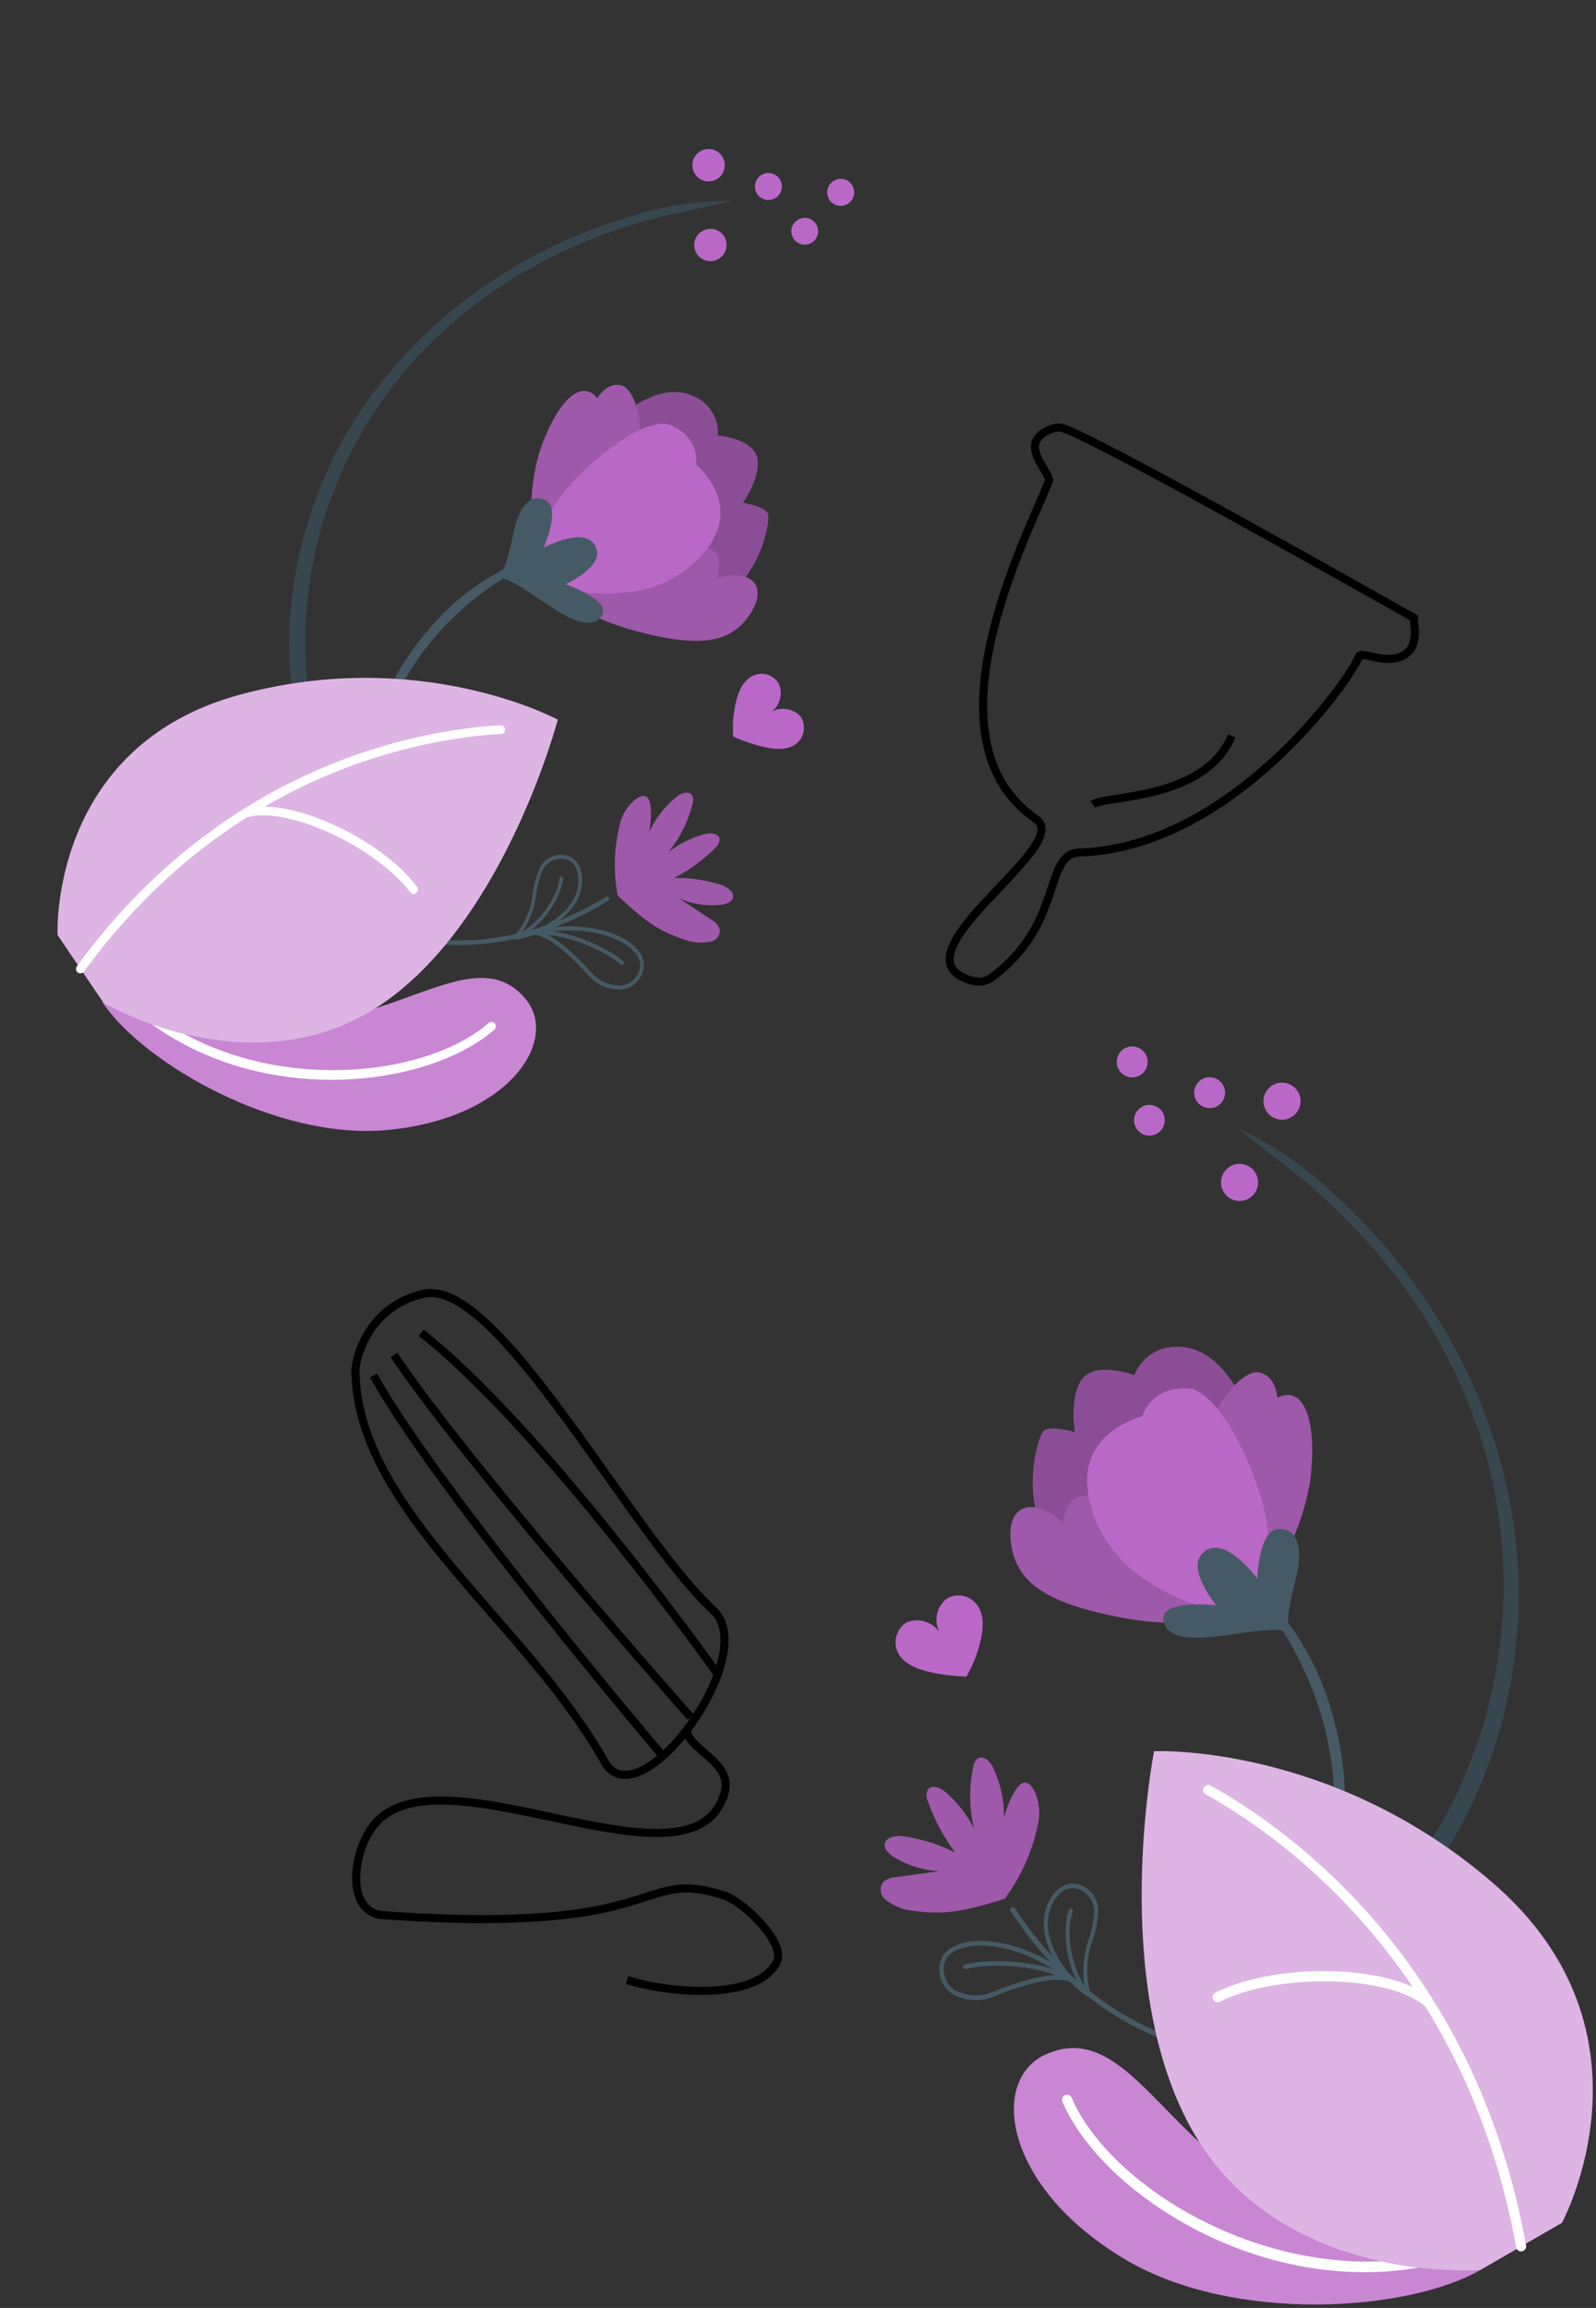 <svg width="395" height="571" viewBox="0 0 395 571" fill="none" xmlns="http://www.w3.org/2000/svg">
<rect x="0" y="0" width="395" height="571" fill="#333333" stroke="none"/>
<path d="M313.663 269.634C313.109 270.351 312.779 271.216 312.716 272.121C312.653 273.025 312.859 273.928 313.309 274.715C313.759 275.502 314.432 276.139 315.243 276.544C316.054 276.949 316.967 277.105 317.866 276.991C318.766 276.878 319.611 276.501 320.296 275.907C320.982 275.313 321.476 274.53 321.716 273.656C321.956 272.782 321.932 271.856 321.647 270.996C321.361 270.135 320.827 269.378 320.112 268.821C319.637 268.447 319.092 268.17 318.51 268.008C317.927 267.846 317.318 267.802 316.718 267.878C316.117 267.953 315.538 268.147 315.014 268.449C314.49 268.75 314.031 269.153 313.663 269.634Z" fill="#BA68C8"/>
<path d="M303.152 289.74C302.597 290.457 302.268 291.323 302.204 292.227C302.141 293.131 302.348 294.034 302.797 294.821C303.247 295.608 303.92 296.245 304.731 296.65C305.542 297.055 306.455 297.211 307.354 297.097C308.254 296.984 309.1 296.607 309.785 296.013C310.47 295.419 310.964 294.636 311.204 293.762C311.444 292.888 311.42 291.962 311.135 291.101C310.849 290.241 310.315 289.484 309.6 288.927C309.125 288.553 308.581 288.276 307.998 288.114C307.415 287.952 306.806 287.908 306.206 287.984C305.606 288.059 305.027 288.253 304.502 288.555C303.978 288.856 303.519 289.259 303.152 289.74Z" fill="#BA68C8"/>
<path d="M296.392 267.93C295.912 268.525 295.621 269.25 295.557 270.011C295.492 270.773 295.657 271.537 296.031 272.204C296.404 272.871 296.969 273.41 297.652 273.754C298.335 274.097 299.106 274.227 299.864 274.129C300.622 274.03 301.333 273.707 301.905 273.201C302.478 272.694 302.886 272.028 303.077 271.288C303.267 270.547 303.232 269.767 302.975 269.047C302.718 268.327 302.251 267.701 301.635 267.248C300.841 266.666 299.853 266.411 298.877 266.538C297.9 266.665 297.01 267.164 296.392 267.93Z" fill="#BA68C8"/>
<path d="M281.499 274.798C281.028 275.39 280.744 276.11 280.684 276.864C280.624 277.619 280.791 278.375 281.163 279.034C281.535 279.693 282.095 280.226 282.772 280.565C283.449 280.904 284.212 281.032 284.963 280.935C285.714 280.837 286.418 280.518 286.986 280.017C287.554 279.517 287.96 278.858 288.151 278.125C288.342 277.393 288.31 276.62 288.059 275.906C287.808 275.191 287.35 274.568 286.742 274.116C285.953 273.521 284.962 273.259 283.982 273.386C283.001 273.513 282.11 274.02 281.499 274.798Z" fill="#BA68C8"/>
<path d="M277.228 260.328C276.748 260.923 276.457 261.648 276.392 262.409C276.328 263.171 276.493 263.935 276.867 264.602C277.24 265.269 277.805 265.808 278.488 266.152C279.171 266.495 279.941 266.625 280.7 266.527C281.458 266.428 282.169 266.105 282.741 265.599C283.314 265.092 283.722 264.426 283.913 263.686C284.103 262.945 284.068 262.165 283.811 261.445C283.554 260.725 283.087 260.099 282.471 259.646C281.679 259.057 280.69 258.799 279.711 258.926C278.733 259.053 277.843 259.556 277.228 260.328Z" fill="#BA68C8"/>
<path d="M374.98 409.065C379.122 375.433 368.584 342.036 348.294 315.193C342.842 307.962 336.696 301.28 329.944 295.245C323.242 288.804 315.54 283.493 307.138 279.516C307.138 279.516 306.981 279.516 307.138 279.674C313.194 284.916 319.8 289.32 325.75 294.642C331.653 299.868 337.148 305.538 342.186 311.602C352.532 324.035 360.526 338.247 365.779 353.544C371.104 369.3 373.113 385.988 371.679 402.558C370.244 419.128 365.397 435.222 357.443 449.828C352.878 457.977 347.244 465.479 340.692 472.136C333.956 478.634 326.33 484.142 318.043 488.493C316.497 489.385 317.598 492.216 319.328 491.875C327.9 490.119 335.449 484.168 341.636 478.218C348.019 472.036 353.603 465.079 358.255 457.509C367.256 442.755 372.961 426.23 374.98 409.065Z" fill="#37474F"/>
<path d="M366.38 561.604C348.424 571.958 305.223 574.894 278.459 558.983C248.287 541.052 244.8 514.419 258.93 508.232C279.009 499.32 288.813 531.825 317.229 543.726C351.019 557.908 366.38 550.358 366.38 550.358V561.604Z" fill="#BA68C8"/>
<path opacity="0.2" d="M366.38 561.604C348.424 571.958 305.223 574.894 278.459 558.983C248.287 541.052 244.8 514.419 258.93 508.232C279.009 499.32 288.813 531.825 317.229 543.726C351.019 557.908 366.38 550.358 366.38 550.358V561.604Z" fill="white"/>
<path d="M337.672 562.154C302.834 562.154 271.456 539.872 262.936 519.976C262.812 519.669 262.81 519.327 262.932 519.019C263.054 518.711 263.291 518.462 263.592 518.325C263.741 518.26 263.902 518.226 264.065 518.224C264.228 518.222 264.39 518.252 264.541 518.313C264.692 518.374 264.83 518.464 264.946 518.579C265.062 518.693 265.154 518.83 265.217 518.98C275.388 542.73 319.768 568.786 360.242 556.282C360.559 556.183 360.901 556.213 361.196 556.365C361.49 556.517 361.713 556.78 361.815 557.095C361.906 557.415 361.869 557.757 361.713 558.051C361.556 558.344 361.292 558.565 360.976 558.668C353.427 560.994 345.571 562.169 337.672 562.154Z" fill="white"/>
<path d="M329.833 505.558C329.867 505.718 329.839 505.884 329.757 506.025C329.675 506.165 329.543 506.27 329.387 506.319C300.211 515.127 269.095 501.993 250.143 472.87C250.051 472.722 250.018 472.545 250.052 472.375C250.086 472.204 250.184 472.053 250.326 471.952C250.477 471.863 250.656 471.834 250.827 471.873C250.998 471.912 251.147 472.016 251.244 472.162C269.882 500.788 300.395 513.685 328.994 505.06C329.164 505.011 329.347 505.03 329.504 505.113C329.661 505.196 329.779 505.337 329.833 505.506V505.558Z" fill="#455A64"/>
<path d="M271.769 471.585C271.795 471.934 271.795 472.285 271.769 472.634C271.701 475.059 271.277 477.462 270.511 479.764C268.884 484.123 268.673 488.883 269.908 493.369C269.934 493.473 269.93 493.581 269.898 493.683C269.865 493.785 269.805 493.876 269.724 493.946C269.635 494.004 269.53 494.036 269.423 494.036C269.316 494.036 269.211 494.004 269.121 493.946C263.643 490.459 255.648 479.895 259.186 471.323C261.441 465.871 264.98 465.897 266.421 466.08C267.756 466.368 268.977 467.044 269.928 468.024C270.88 469.003 271.52 470.242 271.769 471.585ZM268.387 491.586C267.787 487.524 268.183 483.377 269.541 479.502C270.279 477.292 270.694 474.988 270.773 472.66C270.725 471.382 270.257 470.155 269.442 469.17C268.627 468.184 267.51 467.495 266.264 467.208C263.774 466.762 261.546 468.413 260.156 471.743C256.932 479.607 264.036 488.677 268.545 492.242L268.387 491.586Z" fill="#455A64"/>
<path d="M270.012 493.421C270.048 493.49 270.067 493.566 270.067 493.644C270.067 493.722 270.048 493.798 270.012 493.867C269.914 493.963 269.782 494.017 269.645 494.017C269.507 494.017 269.376 493.963 269.278 493.867C264.743 489.751 262.331 479.004 264.533 472.555C264.575 472.423 264.668 472.313 264.79 472.25C264.913 472.186 265.056 472.173 265.188 472.214C265.322 472.262 265.432 472.359 265.496 472.486C265.559 472.614 265.571 472.76 265.529 472.896C263.248 479.554 266.079 489.568 269.985 493.08C270.025 493.189 270.034 493.307 270.012 493.421Z" fill="#455A64"/>
<path d="M266.16 489.909C266.21 490.062 266.21 490.227 266.16 490.381C266.064 490.496 265.93 490.575 265.782 490.604C265.634 490.632 265.481 490.609 265.348 490.538C262.045 488.441 252.241 491.324 246.474 493.762C244.778 494.53 242.927 494.895 241.067 494.827C239.206 494.758 237.387 494.259 235.752 493.369C234.729 492.697 233.892 491.778 233.319 490.697C232.746 489.615 232.456 488.406 232.476 487.182C232.465 485.969 232.815 484.78 233.483 483.767C234.151 482.754 235.105 481.963 236.224 481.494C242.175 478.558 254.574 480.393 266.029 489.568C266.112 489.662 266.159 489.783 266.16 489.909ZM233.734 488.519C233.869 489.312 234.173 490.066 234.625 490.731C235.078 491.396 235.668 491.956 236.355 492.373C237.825 493.167 239.459 493.61 241.128 493.664C242.798 493.719 244.457 493.384 245.976 492.687C246.5 492.478 256.645 488.205 262.857 488.65C252.555 481.363 241.886 479.974 236.644 482.543C235.728 482.917 234.945 483.556 234.394 484.378C233.843 485.2 233.549 486.167 233.55 487.156C233.556 487.616 233.618 488.074 233.734 488.519Z" fill="#455A64"/>
<path d="M266.161 489.909C266.211 490.044 266.211 490.193 266.161 490.328C266.079 490.462 265.949 490.558 265.797 490.598C265.645 490.637 265.484 490.615 265.348 490.538C256.278 485.295 242.752 486.003 239.134 487.156C238.985 487.207 238.821 487.197 238.679 487.128C238.537 487.059 238.427 486.938 238.374 486.789C238.35 486.715 238.341 486.637 238.348 486.56C238.355 486.482 238.377 486.407 238.414 486.338C238.451 486.27 238.501 486.209 238.562 486.161C238.622 486.112 238.692 486.076 238.767 486.055C242.516 484.849 256.54 484.089 265.925 489.515C266.048 489.614 266.132 489.753 266.161 489.909Z" fill="#455A64"/>
<path d="M256.96 450.955C255.62 457.755 252.791 464.173 248.676 469.75C237.929 473.132 233.236 473.892 224.691 472.555C222.638 472.117 220.712 471.221 219.055 469.934C218.465 469.417 218.086 468.701 217.989 467.923C217.893 467.145 218.085 466.359 218.53 465.713C219.43 464.897 220.593 464.432 221.807 464.403L232.528 462.935C228.516 462.747 224.618 461.538 221.204 459.422C219.946 458.636 218.583 457.351 219.028 455.936C219.474 454.52 221.807 454.048 223.537 454.31C228.029 454.939 232.386 456.303 236.434 458.347C233.518 454.482 231.227 450.183 229.645 445.607C229.426 445.168 229.312 444.683 229.312 444.192C229.312 443.701 229.426 443.216 229.645 442.776C230.641 441.413 232.817 442.331 234.075 443.432C236.993 445.961 239.381 449.044 241.1 452.502C239.865 447.455 239.793 442.193 240.891 437.114C240.931 436.711 241.052 436.321 241.245 435.965C241.439 435.609 241.702 435.296 242.018 435.043C243.381 434.204 245.006 435.725 245.714 437.167C247.565 441.037 248.515 445.276 248.493 449.566C249.201 446.944 251.507 440.836 253.736 441.02C255.964 441.203 257.904 446.551 256.96 450.955Z" fill="#BA68C8"/>
<path opacity="0.15" d="M256.96 450.955C255.62 457.755 252.791 464.173 248.676 469.75C237.929 473.132 233.236 473.892 224.691 472.555C222.638 472.117 220.712 471.221 219.055 469.934C218.465 469.417 218.086 468.701 217.989 467.923C217.893 467.145 218.085 466.359 218.53 465.713C219.43 464.897 220.593 464.432 221.807 464.403L232.528 462.935C228.516 462.747 224.618 461.538 221.204 459.422C219.946 458.636 218.583 457.351 219.028 455.936C219.474 454.52 221.807 454.048 223.537 454.31C228.029 454.939 232.386 456.303 236.434 458.347C233.518 454.482 231.227 450.183 229.645 445.607C229.426 445.168 229.312 444.683 229.312 444.192C229.312 443.701 229.426 443.216 229.645 442.776C230.641 441.413 232.817 442.331 234.075 443.432C236.993 445.961 239.381 449.044 241.1 452.502C239.865 447.455 239.793 442.193 240.891 437.114C240.931 436.711 241.052 436.321 241.245 435.965C241.439 435.609 241.702 435.296 242.018 435.043C243.381 434.204 245.006 435.725 245.714 437.167C247.565 441.037 248.515 445.276 248.493 449.566C249.201 446.944 251.507 440.836 253.736 441.02C255.964 441.203 257.904 446.551 256.96 450.955Z" fill="black"/>
<path d="M295.576 383.848C306.662 389.578 315.619 398.71 321.135 409.904C325.716 418.681 328.648 428.223 329.785 438.058C329.991 439.912 330.078 441.777 330.047 443.641C329.917 444.782 329.917 445.934 330.047 447.075C330.047 447.547 331.017 448.019 331.411 447.547C333.246 445.267 332.774 441.308 332.538 438.582C332.099 433.905 331.222 429.28 329.916 424.767C327.115 413.833 321.576 403.793 313.821 395.591C308.614 390.421 302.512 386.238 295.812 383.245C295.524 383.245 295.55 383.69 295.812 383.795L295.576 383.848Z" fill="#455A64"/>
<path d="M312.248 397.453C316.304 385.998 316.689 373.564 313.349 361.88C307.871 341.774 300.059 333.202 291.566 333.202C289.249 333.105 286.959 333.732 285.014 334.996C283.069 336.259 281.566 338.097 280.713 340.254C280.713 340.254 271.748 336.82 268.131 340.831C264.513 344.841 266.007 354.331 266.007 354.331C266.007 354.331 260.764 352.784 258.667 353.754C256.57 354.724 252.271 372.287 260.162 381.541C268.052 390.794 294.344 404.163 312.248 397.453Z" fill="#BA68C8"/>
<path opacity="0.25" d="M312.248 397.453C316.304 385.998 316.689 373.564 313.349 361.88C307.871 341.774 300.059 333.202 291.566 333.202C289.249 333.105 286.959 333.732 285.014 334.996C283.069 336.259 281.566 338.097 280.713 340.254C280.713 340.254 271.748 336.82 268.131 340.831C264.513 344.841 266.007 354.331 266.007 354.331C266.007 354.331 260.764 352.784 258.667 353.754C256.57 354.724 252.271 372.287 260.162 381.541C268.052 390.794 294.344 404.163 312.248 397.453Z" fill="black"/>
<path d="M309.678 398.999C298.958 401.944 287.692 402.303 276.806 400.048C257.958 396.378 251.404 390.978 250.199 381.698C248.993 372.418 255.441 369.928 263.096 376.717C263.096 376.717 263.646 371.684 266.661 370.478C268.215 369.996 269.861 369.883 271.467 370.147C273.073 370.41 274.596 371.045 275.914 371.999C277.199 373.31 290.227 395.644 309.678 398.999Z" fill="#BA68C8"/>
<path opacity="0.15" d="M309.678 398.999C298.958 401.944 287.692 402.303 276.806 400.048C257.958 396.378 251.404 390.978 250.199 381.698C248.993 372.418 255.441 369.928 263.096 376.717C263.096 376.717 263.646 371.684 266.661 370.478C268.215 369.996 269.861 369.883 271.467 370.147C273.073 370.41 274.596 371.045 275.914 371.999C277.199 373.31 290.227 395.644 309.678 398.999Z" fill="black"/>
<path d="M314.42 390.873C319.435 383.49 322.797 375.112 324.277 366.311C325.928 353.204 323.464 342.299 316.124 345.785C316.124 345.785 315.914 340.411 311.615 339.546C307.316 338.681 298.115 349.272 298.508 360.255C298.902 371.239 314.42 390.873 314.42 390.873Z" fill="#BA68C8"/>
<path opacity="0.15" d="M314.42 390.873C319.435 383.49 322.797 375.112 324.277 366.311C325.928 353.204 323.464 342.299 316.124 345.785C316.124 345.785 315.914 340.411 311.615 339.546C307.316 338.681 298.115 349.272 298.508 360.255C298.902 371.239 314.42 390.873 314.42 390.873Z" fill="black"/>
<path d="M309.675 398.999C299.347 400.1 285.689 393.442 279.162 387.517C271.298 380.335 266.868 368.276 270.171 360.439C273.474 352.601 282.727 350.399 282.727 350.399C282.727 350.399 284.51 343.19 293.894 343.478C300.343 343.662 308.364 358.001 312.087 370.531C315.809 383.061 313.712 393.756 309.675 398.999Z" fill="#BA68C8"/>
<path d="M319.301 403.77C316.234 402.853 312.878 403.194 304.516 404.426C296.154 405.658 288.657 405.972 287.923 400.782C287.189 395.592 301.03 397.164 301.03 397.164C301.03 397.164 293.585 388.252 297.596 384.293C302.838 379.051 311.174 390.585 311.174 390.585C311.174 390.585 311.489 378.474 316.417 378.264C321.345 378.054 322.394 383.507 320.874 389.798C319.353 396.09 318.042 400.913 319.301 403.77Z" fill="#455A64"/>
<path d="M366.376 561.604L386.561 549.939C386.561 549.939 412.198 502.754 369.522 465.897C329.441 431.242 285.637 433.261 285.637 433.261C285.637 433.261 274.444 489.935 294.812 526.582C316.36 565.615 366.376 561.604 366.376 561.604Z" fill="#BA68C8"/>
<path opacity="0.5" d="M366.376 561.604L386.561 549.939C386.561 549.939 412.198 502.754 369.522 465.897C329.441 431.242 285.637 433.261 285.637 433.261C285.637 433.261 274.444 489.935 294.812 526.582C316.36 565.615 366.376 561.604 366.376 561.604Z" fill="white"/>
<path d="M376.471 557.017C376.179 557.016 375.896 556.913 375.671 556.727C375.446 556.54 375.293 556.281 375.239 555.994C362.682 486.449 317.306 454.442 298.38 443.904C298.236 443.827 298.109 443.722 298.007 443.595C297.905 443.469 297.829 443.322 297.785 443.166C297.741 443.009 297.729 442.845 297.75 442.683C297.771 442.522 297.825 442.366 297.908 442.226C298.068 441.941 298.333 441.73 298.646 441.637C298.959 441.545 299.296 441.577 299.585 441.728C318.826 452.449 364.963 484.955 377.703 555.549C377.749 555.874 377.669 556.205 377.479 556.473C377.289 556.741 377.003 556.926 376.68 556.99L376.471 557.017Z" fill="white"/>
<path d="M353.717 496.829C353.408 496.834 353.108 496.721 352.878 496.515C344.123 488.651 316.493 487.969 301.892 495.23C301.748 495.306 301.59 495.352 301.428 495.365C301.266 495.379 301.103 495.359 300.949 495.307C300.795 495.256 300.652 495.174 300.531 495.066C300.409 494.958 300.31 494.827 300.241 494.68C300.094 494.384 300.069 494.042 300.172 493.728C300.275 493.414 300.497 493.154 300.791 493.002C316.519 485.138 345.04 486.134 354.529 494.654C354.758 494.889 354.887 495.204 354.887 495.532C354.887 495.86 354.758 496.175 354.529 496.41C354.43 496.532 354.306 496.632 354.166 496.704C354.027 496.776 353.874 496.819 353.717 496.829Z" fill="white"/>
<path d="M242.176 397.61C241.46 396.369 240.312 395.436 238.952 394.988C238.175 394.742 237.355 394.664 236.546 394.759C235.737 394.853 234.958 395.119 234.259 395.539C233.083 396.489 232.261 397.808 231.928 399.283C231.595 400.758 231.77 402.302 232.424 403.665C231.527 402.445 230.249 401.558 228.791 401.145C227.334 400.732 225.781 400.816 224.377 401.385C223.698 401.812 223.114 402.374 222.663 403.037C222.212 403.701 221.903 404.45 221.755 405.238C221.48 406.633 221.732 408.081 222.463 409.301C224.796 413.233 231.717 413.993 233.945 414.36C235.682 414.608 237.433 414.757 239.187 414.806C240.072 413.238 240.843 411.609 241.494 409.93C242.176 407.755 244.561 401.542 242.176 397.61Z" fill="#BA68C8"/>
<path d="M179.284 40.042C179.448 40.817 179.378 41.623 179.084 42.359C178.79 43.094 178.284 43.727 177.632 44.176C176.979 44.625 176.208 44.87 175.416 44.882C174.625 44.893 173.847 44.669 173.183 44.239C172.519 43.808 171.997 43.191 171.684 42.463C171.371 41.736 171.28 40.932 171.423 40.153C171.567 39.374 171.937 38.654 172.489 38.086C173.04 37.517 173.748 37.124 174.522 36.956C175.038 36.842 175.571 36.831 176.091 36.924C176.611 37.018 177.107 37.214 177.55 37.501C177.993 37.788 178.375 38.161 178.672 38.597C178.97 39.033 179.178 39.524 179.284 40.042Z" fill="#BA68C8"/>
<path d="M179.735 59.794C179.899 60.569 179.829 61.375 179.535 62.111C179.241 62.846 178.736 63.479 178.083 63.928C177.43 64.377 176.659 64.622 175.867 64.634C175.076 64.645 174.299 64.421 173.634 63.991C172.97 63.56 172.448 62.943 172.135 62.215C171.822 61.488 171.731 60.684 171.875 59.905C172.018 59.126 172.389 58.407 172.94 57.837C173.491 57.269 174.199 56.876 174.973 56.708C175.489 56.594 176.022 56.583 176.542 56.676C177.062 56.77 177.558 56.966 178.001 57.253C178.444 57.54 178.826 57.913 179.123 58.349C179.421 58.785 179.629 59.276 179.735 59.794Z" fill="#BA68C8"/>
<path d="M193.428 45.38C193.58 46.03 193.533 46.711 193.294 47.335C193.055 47.959 192.635 48.497 192.088 48.881C191.541 49.264 190.892 49.475 190.224 49.486C189.556 49.497 188.901 49.307 188.342 48.942C187.784 48.577 187.347 48.053 187.089 47.437C186.832 46.821 186.764 46.142 186.895 45.487C187.027 44.832 187.351 44.232 187.827 43.762C188.303 43.293 188.908 42.977 189.564 42.855C190.41 42.697 191.283 42.872 192.003 43.342C192.723 43.812 193.233 44.542 193.428 45.38Z" fill="#BA68C8"/>
<path d="M202.404 56.484C202.55 57.129 202.5 57.803 202.26 58.42C202.021 59.037 201.602 59.568 201.059 59.946C200.516 60.324 199.873 60.531 199.212 60.541C198.55 60.55 197.902 60.362 197.348 60.001C196.795 59.639 196.363 59.121 196.106 58.511C195.85 57.902 195.781 57.23 195.909 56.58C196.037 55.931 196.356 55.335 196.825 54.868C197.294 54.401 197.891 54.085 198.54 53.959C199.387 53.79 200.266 53.959 200.989 54.431C201.711 54.904 202.22 55.641 202.404 56.484Z" fill="#BA68C8"/>
<path d="M211.319 46.834C211.47 47.484 211.424 48.166 211.185 48.789C210.946 49.413 210.526 49.952 209.979 50.335C209.431 50.718 208.782 50.929 208.115 50.94C207.447 50.951 206.792 50.762 206.233 50.397C205.674 50.031 205.238 49.507 204.98 48.892C204.722 48.276 204.655 47.597 204.786 46.942C204.918 46.287 205.242 45.686 205.718 45.217C206.194 44.748 206.799 44.431 207.455 44.309C208.301 44.146 209.178 44.318 209.899 44.789C210.62 45.26 211.129 45.994 211.319 46.834Z" fill="#BA68C8"/>
<path d="M77.35 125.668C86.918 97.752 108.021 75.55 134.343 62.157C141.423 58.544 148.842 55.623 156.495 53.436C164.263 50.914 172.391 49.653 180.564 49.702C180.564 49.702 180.688 49.761 180.504 49.825C173.706 51.652 166.792 52.615 160.047 54.544C153.376 56.416 146.858 58.789 140.552 61.644C127.61 67.489 115.85 75.616 105.846 85.625C95.61 95.966 87.644 108.287 82.45 121.812C77.256 135.338 74.946 149.776 75.665 164.218C76.167 172.324 77.762 180.326 80.407 188.01C83.259 195.64 87.194 202.829 92.094 209.361C92.978 210.642 91.025 212.446 89.785 211.527C83.668 206.922 79.963 199.414 77.337 192.421C74.643 185.172 72.88 177.617 72.087 169.931C70.596 154.979 72.391 139.88 77.35 125.668Z" fill="#37474F"/>
<path d="M25.476 248.129C35.621 263.142 68.374 281.936 95.4 279.603C125.864 276.978 138.712 257.312 129.984 247.045C117.627 232.359 97.596 254.244 70.799 252.786C38.922 251.076 29.746 239.264 29.746 239.264L25.476 248.129Z" fill="#BA68C8"/>
<path opacity="0.2" d="M25.476 248.129C35.621 263.142 68.374 281.936 95.4 279.603C125.864 276.978 138.712 257.312 129.984 247.045C117.627 232.359 97.596 254.244 70.799 252.786C38.922 251.076 29.746 239.264 29.746 239.264L25.476 248.129Z" fill="white"/>
<path d="M47.79 259.497C75.086 272.8 108.126 267.194 122.351 254.742C122.565 254.548 122.696 254.278 122.717 253.988C122.738 253.699 122.648 253.412 122.464 253.188C122.371 253.08 122.258 252.992 122.131 252.928C122.004 252.864 121.866 252.826 121.725 252.817C121.583 252.807 121.441 252.826 121.307 252.872C121.172 252.918 121.048 252.99 120.942 253.085C103.961 267.947 59.301 271.568 32.335 246.244C32.124 246.045 31.845 245.938 31.556 245.945C31.268 245.953 30.994 246.075 30.794 246.285C30.601 246.503 30.5 246.787 30.511 247.078C30.523 247.369 30.645 247.645 30.854 247.847C35.886 252.565 41.596 256.493 47.79 259.497Z" fill="white"/>
<path d="M75.646 218.397C75.559 218.511 75.517 218.652 75.529 218.795C75.54 218.937 75.604 219.071 75.707 219.168C95.247 237.247 124.615 238.705 150.502 222.882C150.63 222.8 150.722 222.672 150.76 222.524C150.798 222.376 150.778 222.22 150.705 222.086C150.621 221.958 150.491 221.867 150.342 221.833C150.194 221.799 150.038 221.824 149.906 221.903C124.455 237.452 95.649 236.036 76.492 218.323C76.377 218.219 76.227 218.164 76.072 218.17C75.918 218.176 75.772 218.243 75.665 218.356L75.646 218.397Z" fill="#455A64"/>
<path d="M134.008 213.935C133.854 214.199 133.721 214.474 133.608 214.758C132.737 216.687 132.156 218.732 131.883 220.828C131.506 224.862 129.858 228.677 127.173 231.731C127.113 231.803 127.074 231.889 127.061 231.981C127.047 232.073 127.06 232.167 127.098 232.253C127.146 232.333 127.217 232.397 127.301 232.437C127.386 232.477 127.481 232.493 127.574 232.48C133.23 231.813 143.573 226.542 144.046 218.48C144.344 213.35 141.539 212.035 140.331 211.634C139.166 211.356 137.945 211.426 136.82 211.835C135.695 212.245 134.716 212.975 134.008 213.935ZM129.053 230.906C131.076 227.945 132.344 224.542 132.75 220.988C133.009 218.976 133.56 217.011 134.385 215.155C134.91 214.17 135.747 213.384 136.767 212.918C137.786 212.453 138.931 212.333 140.025 212.578C142.162 213.169 143.292 215.306 143.12 218.443C142.668 225.831 133.599 230.266 128.679 231.361L129.053 230.906Z" fill="#455A64"/>
<path d="M127.057 231.697C127.002 231.737 126.957 231.79 126.928 231.851C126.898 231.912 126.884 231.979 126.887 232.046C126.928 232.159 127.012 232.25 127.12 232.302C127.229 232.353 127.354 232.361 127.468 232.323C132.636 230.804 138.655 223.291 139.374 217.41C139.391 217.291 139.36 217.17 139.287 217.074C139.214 216.978 139.105 216.914 138.985 216.897C138.861 216.884 138.736 216.919 138.637 216.994C138.538 217.07 138.473 217.18 138.454 217.302C137.717 223.377 131.646 230.158 127.208 231.44C127.135 231.51 127.082 231.599 127.057 231.697Z" fill="#455A64"/>
<path d="M131.384 230.488C131.286 230.59 131.224 230.721 131.205 230.861C131.237 230.99 131.312 231.103 131.417 231.182C131.522 231.261 131.651 231.301 131.783 231.296C135.165 230.894 141.759 236.911 145.356 241.038C146.395 242.292 147.707 243.285 149.192 243.94C150.676 244.595 152.291 244.893 153.909 244.811C154.965 244.669 155.969 244.26 156.828 243.622C157.686 242.984 158.371 242.138 158.819 241.162C159.287 240.206 159.462 239.131 159.322 238.075C159.183 237.018 158.734 236.029 158.034 235.231C154.481 230.64 144.068 227.37 131.615 230.268C131.515 230.311 131.432 230.389 131.384 230.488ZM157.327 241.741C156.921 242.317 156.397 242.798 155.791 243.152C155.185 243.506 154.51 243.725 153.814 243.793C152.361 243.862 150.913 243.589 149.583 242.997C148.254 242.404 147.08 241.507 146.154 240.377C145.822 240.011 139.487 232.764 134.449 230.75C145.283 228.906 154.172 231.871 157.309 235.901C157.884 236.547 158.256 237.351 158.377 238.211C158.498 239.072 158.362 239.949 157.987 240.732C157.808 241.094 157.586 241.433 157.327 241.741Z" fill="#455A64"/>
<path d="M131.416 230.458C131.325 230.547 131.269 230.665 131.258 230.792C131.271 230.93 131.337 231.057 131.441 231.146C131.544 231.235 131.678 231.28 131.814 231.27C140.889 230.563 151.204 236.302 153.599 238.604C153.697 238.702 153.829 238.756 153.966 238.756C154.103 238.755 154.235 238.7 154.333 238.603C154.379 238.553 154.416 238.494 154.44 238.43C154.464 238.365 154.474 238.297 154.471 238.228C154.469 238.159 154.452 238.092 154.423 238.03C154.394 237.968 154.353 237.913 154.302 237.868C151.824 235.473 141.139 229.502 131.749 230.235C131.615 230.266 131.497 230.345 131.416 230.458Z" fill="#455A64"/>
<path d="M153.501 203.622C151.971 209.483 151.757 215.609 152.874 221.56C160.04 228.299 163.441 230.677 170.669 232.865C172.449 233.299 174.305 233.324 176.097 232.939C176.757 232.756 177.327 232.336 177.698 231.76C178.07 231.184 178.217 230.492 178.113 229.815C177.715 228.831 176.978 228.024 176.034 227.54L168.161 222.319C171.387 223.692 174.912 224.219 178.4 223.848C179.689 223.706 181.248 223.212 181.436 221.928C181.623 220.645 179.968 219.388 178.508 218.939C174.737 217.73 170.793 217.151 166.832 217.226C170.594 215.289 174.029 212.773 177.012 209.77C177.351 209.508 177.625 209.169 177.811 208.782C177.998 208.396 178.093 207.971 178.087 207.542C177.822 206.091 175.762 205.988 174.355 206.377C171.099 207.262 168.05 208.784 165.384 210.854C168.273 207.349 170.329 203.234 171.395 198.819C171.516 198.486 171.57 198.133 171.553 197.78C171.536 197.426 171.448 197.08 171.296 196.761C170.543 195.584 168.687 196.164 167.583 197.031C164.657 199.376 162.299 202.353 160.687 205.739C161.126 203.407 161.633 197.723 159.811 197.023C157.989 196.322 154.432 199.796 153.501 203.622Z" fill="#BA68C8"/>
<path opacity="0.15" d="M153.501 203.622C151.971 209.483 151.757 215.609 152.874 221.56C160.04 228.299 163.441 230.677 170.669 232.865C172.449 233.299 174.305 233.324 176.097 232.939C176.757 232.756 177.327 232.336 177.698 231.76C178.07 231.184 178.217 230.492 178.113 229.815C177.715 228.831 176.978 228.024 176.034 227.54L168.161 222.319C171.387 223.692 174.912 224.219 178.4 223.848C179.689 223.706 181.248 223.212 181.436 221.928C181.623 220.645 179.968 219.388 178.508 218.939C174.737 217.73 170.793 217.151 166.832 217.226C170.594 215.289 174.029 212.773 177.012 209.77C177.351 209.508 177.625 209.169 177.811 208.782C177.998 208.396 178.093 207.971 178.087 207.542C177.822 206.091 175.762 205.988 174.355 206.377C171.099 207.262 168.05 208.784 165.384 210.854C168.273 207.349 170.329 203.234 171.395 198.819C171.516 198.486 171.57 198.133 171.553 197.78C171.536 197.426 171.448 197.08 171.296 196.761C170.543 195.584 168.687 196.164 167.583 197.031C164.657 199.376 162.299 202.353 160.687 205.739C161.126 203.407 161.633 197.723 159.811 197.023C157.989 196.322 154.432 199.796 153.501 203.622Z" fill="black"/>
<path d="M149.354 135.956C138.424 136.263 127.878 140.046 119.263 146.748C112.305 151.906 106.358 158.289 101.715 165.58C100.847 166.958 100.068 168.389 99.382 169.865C99.051 170.81 98.612 171.714 98.075 172.561C97.895 172.931 96.95 172.935 96.819 172.416C96.24 169.931 98.119 167.002 99.344 164.951C101.47 161.445 103.924 158.146 106.673 155.096C113.047 147.572 121.242 141.783 130.484 138.277C136.563 136.187 142.971 135.21 149.398 135.393C149.625 135.502 149.435 135.842 149.188 135.826L149.354 135.956Z" fill="#455A64"/>
<path d="M131.102 140.781C132.263 130.233 136.684 120.306 143.751 112.381C155.703 98.642 165.107 94.861 171.792 98.081C173.652 98.883 175.217 100.245 176.267 101.976C177.317 103.708 177.802 105.723 177.654 107.743C177.654 107.743 186.014 108.441 187.337 112.968C188.661 117.494 183.879 124.392 183.879 124.392C183.879 124.392 188.593 125.164 189.875 126.722C191.157 128.28 187.867 143.726 178.141 148.013C168.416 152.301 142.643 152.849 131.102 140.781Z" fill="#BA68C8"/>
<path opacity="0.25" d="M131.102 140.781C132.263 130.233 136.684 120.306 143.751 112.381C155.703 98.642 165.107 94.861 171.792 98.081C173.652 98.883 175.217 100.245 176.267 101.976C177.317 103.708 177.802 105.723 177.654 107.743C177.654 107.743 186.014 108.441 187.337 112.968C188.661 117.494 183.879 124.392 183.879 124.392C183.879 124.392 188.593 125.164 189.875 126.722C191.157 128.28 187.867 143.726 178.141 148.013C168.416 152.301 142.643 152.849 131.102 140.781Z" fill="black"/>
<path d="M132.48 142.896C139.774 149.303 148.476 153.876 157.87 156.238C174.045 160.513 181.23 158.74 185.69 151.867C190.149 144.993 186.034 140.571 177.458 143.022C177.458 143.022 178.932 138.835 177.024 136.735C175.987 135.762 174.739 135.046 173.379 134.643C172.019 134.24 170.585 134.162 169.189 134.414C167.685 134.961 149.009 147.649 132.48 142.896Z" fill="#BA68C8"/>
<path opacity="0.15" d="M132.48 142.896C139.774 149.303 148.476 153.876 157.87 156.238C174.045 160.513 181.23 158.74 185.69 151.867C190.149 144.993 186.034 140.571 177.458 143.022C177.458 143.022 178.932 138.835 177.024 136.735C175.987 135.762 174.739 135.046 173.379 134.643C172.019 134.24 170.585 134.162 169.189 134.414C167.685 134.961 149.009 147.649 132.48 142.896Z" fill="black"/>
<path d="M132.022 134.573C130.875 126.884 131.412 119.039 133.596 111.573C137.286 100.664 143.387 93.037 147.855 98.546C147.855 98.546 150.069 94.409 153.793 95.354C157.518 96.3 160.75 108.087 156.255 116.558C151.759 125.029 132.022 134.573 132.022 134.573Z" fill="#BA68C8"/>
<path opacity="0.15" d="M132.022 134.573C130.875 126.884 131.412 119.039 133.596 111.573C137.286 100.664 143.387 93.037 147.855 98.546C147.855 98.546 150.069 94.409 153.793 95.354C157.518 96.3 160.75 108.087 156.255 116.558C151.759 125.029 132.022 134.573 132.022 134.573Z" fill="black"/>
<path d="M132.528 142.896C140.244 147.675 153.531 147.615 160.923 145.431C169.847 142.763 177.92 134.962 178.299 127.548C178.677 120.134 172.227 114.897 172.227 114.897C172.227 114.897 173.564 108.554 166.063 105.225C160.915 102.926 149.147 111.16 141.452 119.6C133.757 128.041 131.342 137.244 132.528 142.896Z" fill="#BA68C8"/>
<path d="M123.149 142.81C125.907 143.252 128.414 144.795 134.518 148.942C140.621 153.089 146.393 156.185 148.939 152.374C151.485 148.562 140.012 144.545 140.012 144.545C140.012 144.545 149.243 140.349 147.593 135.706C145.463 129.584 134.537 135.506 134.537 135.506C134.537 135.506 138.884 125.844 135.091 123.806C131.298 121.769 128.406 125.668 127.214 131.203C126.022 136.738 125.222 141.037 123.149 142.81Z" fill="#455A64"/>
<path d="M25.677 248.169L14.25 231.332C14.25 231.332 12.066 184.522 59.657 171.797C104.37 159.814 138.04 178.053 138.04 178.053C138.04 178.053 125.254 226.826 95.281 247.868C63.473 270.336 25.677 248.169 25.677 248.169Z" fill="#BA68C8"/>
<path opacity="0.5" d="M25.677 248.169L14.25 231.332C14.25 231.332 12.066 184.522 59.657 171.797C104.37 159.814 138.04 178.053 138.04 178.053C138.04 178.053 125.254 226.826 95.281 247.868C63.473 270.336 25.677 248.169 25.677 248.169Z" fill="white"/>
<path d="M19.423 240.701C19.653 240.811 19.915 240.838 20.163 240.777C20.411 240.716 20.63 240.571 20.782 240.366C57.179 190.555 105.097 182.668 124.011 181.586C124.154 181.58 124.293 181.546 124.422 181.485C124.551 181.425 124.666 181.339 124.761 181.232C124.855 181.126 124.927 181.002 124.972 180.867C125.017 180.732 125.034 180.59 125.022 180.448C125.005 180.164 124.877 179.898 124.666 179.706C124.455 179.514 124.177 179.412 123.892 179.42C104.66 180.527 55.954 188.516 19.012 239.081C18.852 239.319 18.789 239.609 18.836 239.892C18.884 240.174 19.038 240.428 19.268 240.601L19.423 240.701Z" fill="white"/>
<path d="M60.392 202.142C60.632 202.264 60.908 202.289 61.166 202.214C70.989 199.327 92.852 209.379 101.523 220.743C101.607 220.858 101.713 220.955 101.834 221.027C101.956 221.1 102.091 221.147 102.231 221.165C102.371 221.184 102.514 221.173 102.65 221.134C102.786 221.095 102.912 221.029 103.023 220.939C103.249 220.76 103.398 220.498 103.436 220.209C103.474 219.921 103.399 219.628 103.227 219.396C93.903 207.121 71.223 196.977 60.579 200.103C60.311 200.202 60.092 200.403 59.968 200.663C59.844 200.924 59.825 201.223 59.915 201.497C59.947 201.632 60.005 201.759 60.087 201.87C60.169 201.981 60.273 202.073 60.392 202.142Z" fill="white"/>
<path d="M185.655 167.579C186.69 166.876 187.947 166.579 189.186 166.746C189.889 166.847 190.563 167.098 191.162 167.48C191.762 167.863 192.273 168.369 192.662 168.964C193.225 170.159 193.368 171.508 193.068 172.795C192.768 174.081 192.043 175.229 191.011 176.051C192.18 175.433 193.521 175.223 194.823 175.453C196.125 175.683 197.313 176.34 198.2 177.321C198.571 177.915 198.815 178.579 198.917 179.273C199.019 179.966 198.976 180.672 198.792 181.348C198.478 182.55 197.729 183.592 196.69 184.273C193.361 186.477 187.636 184.441 185.746 183.881C184.287 183.415 182.855 182.866 181.458 182.237C181.36 180.667 181.375 179.093 181.502 177.525C181.795 175.555 182.285 169.763 185.655 167.579Z" fill="#BA68C8"/>
<g clip-path="url(#clip0_453_698)">
<path d="M236.796 240.874C226.504 232.447 265.293 208.758 256.462 202.696C228.158 183.252 253.446 134.107 259.582 119.102C260.215 117.526 254.597 112.389 256.575 108.86C257.873 106.559 261.119 105.67 262.372 105.769C267.672 106.213 349.925 152.872 349.925 152.872C349.76 154.239 352.218 162.116 344.507 162.978C340.932 163.37 336.817 161.239 336.365 162.372C333.899 168.659 304.594 209.718 267.256 210.905C258.028 211.204 263.582 228.509 245.351 241.887C241.832 244.463 236.988 241.029 236.796 240.874V240.874Z" stroke="black" stroke-width="2" stroke-miterlimit="10"/>
<path d="M270.468 199.008C273.882 196.7 298.16 198.007 304.86 182.063" stroke="black" stroke-width="2" stroke-miterlimit="10"/>
</g>
<path d="M149.625 435.879C158.06 450.878 188.572 409.578 176.544 398.426C155.762 379.189 123.123 315.887 104.786 320.095C91.095 323.221 87.916 336.086 87.965 339.392C88.601 373.839 129.968 400.951 149.625 435.879Z" stroke="black" stroke-width="2" stroke-miterlimit="10"/>
<path d="M170.012 427.943C170.012 432.812 181.577 435.878 179.303 443.663C171.577 470.114 111.409 432.812 93.561 450.366C87.229 456.588 85.126 473.12 94.686 473.812C166.345 478.982 157.128 461.848 179.303 468.972C183.802 470.415 194.706 480.635 192.212 485.474C187.273 495.153 165.294 493.109 155.221 489.863" stroke="black" stroke-width="2" stroke-miterlimit="10"/>
<path d="M164.026 434.436C164.026 434.436 108.16 368.729 92.439 340.294" stroke="black" stroke-width="2" stroke-miterlimit="10"/>
<path d="M170.946 424.847C170.946 424.847 116.548 363.499 97.502 335.244" stroke="black" stroke-width="2" stroke-miterlimit="10"/>
<path d="M177.644 414.207C177.644 414.207 134.223 353.159 104.225 329.743" stroke="black" stroke-width="2" stroke-miterlimit="10"/>
<defs>
<clipPath id="clip0_453_698">
<rect width="108.561" height="134.796" fill="white" transform="matrix(0.883 0.469 -0.515 0.857 259.334 101.894)"/>
</clipPath>
</defs>
</svg>
